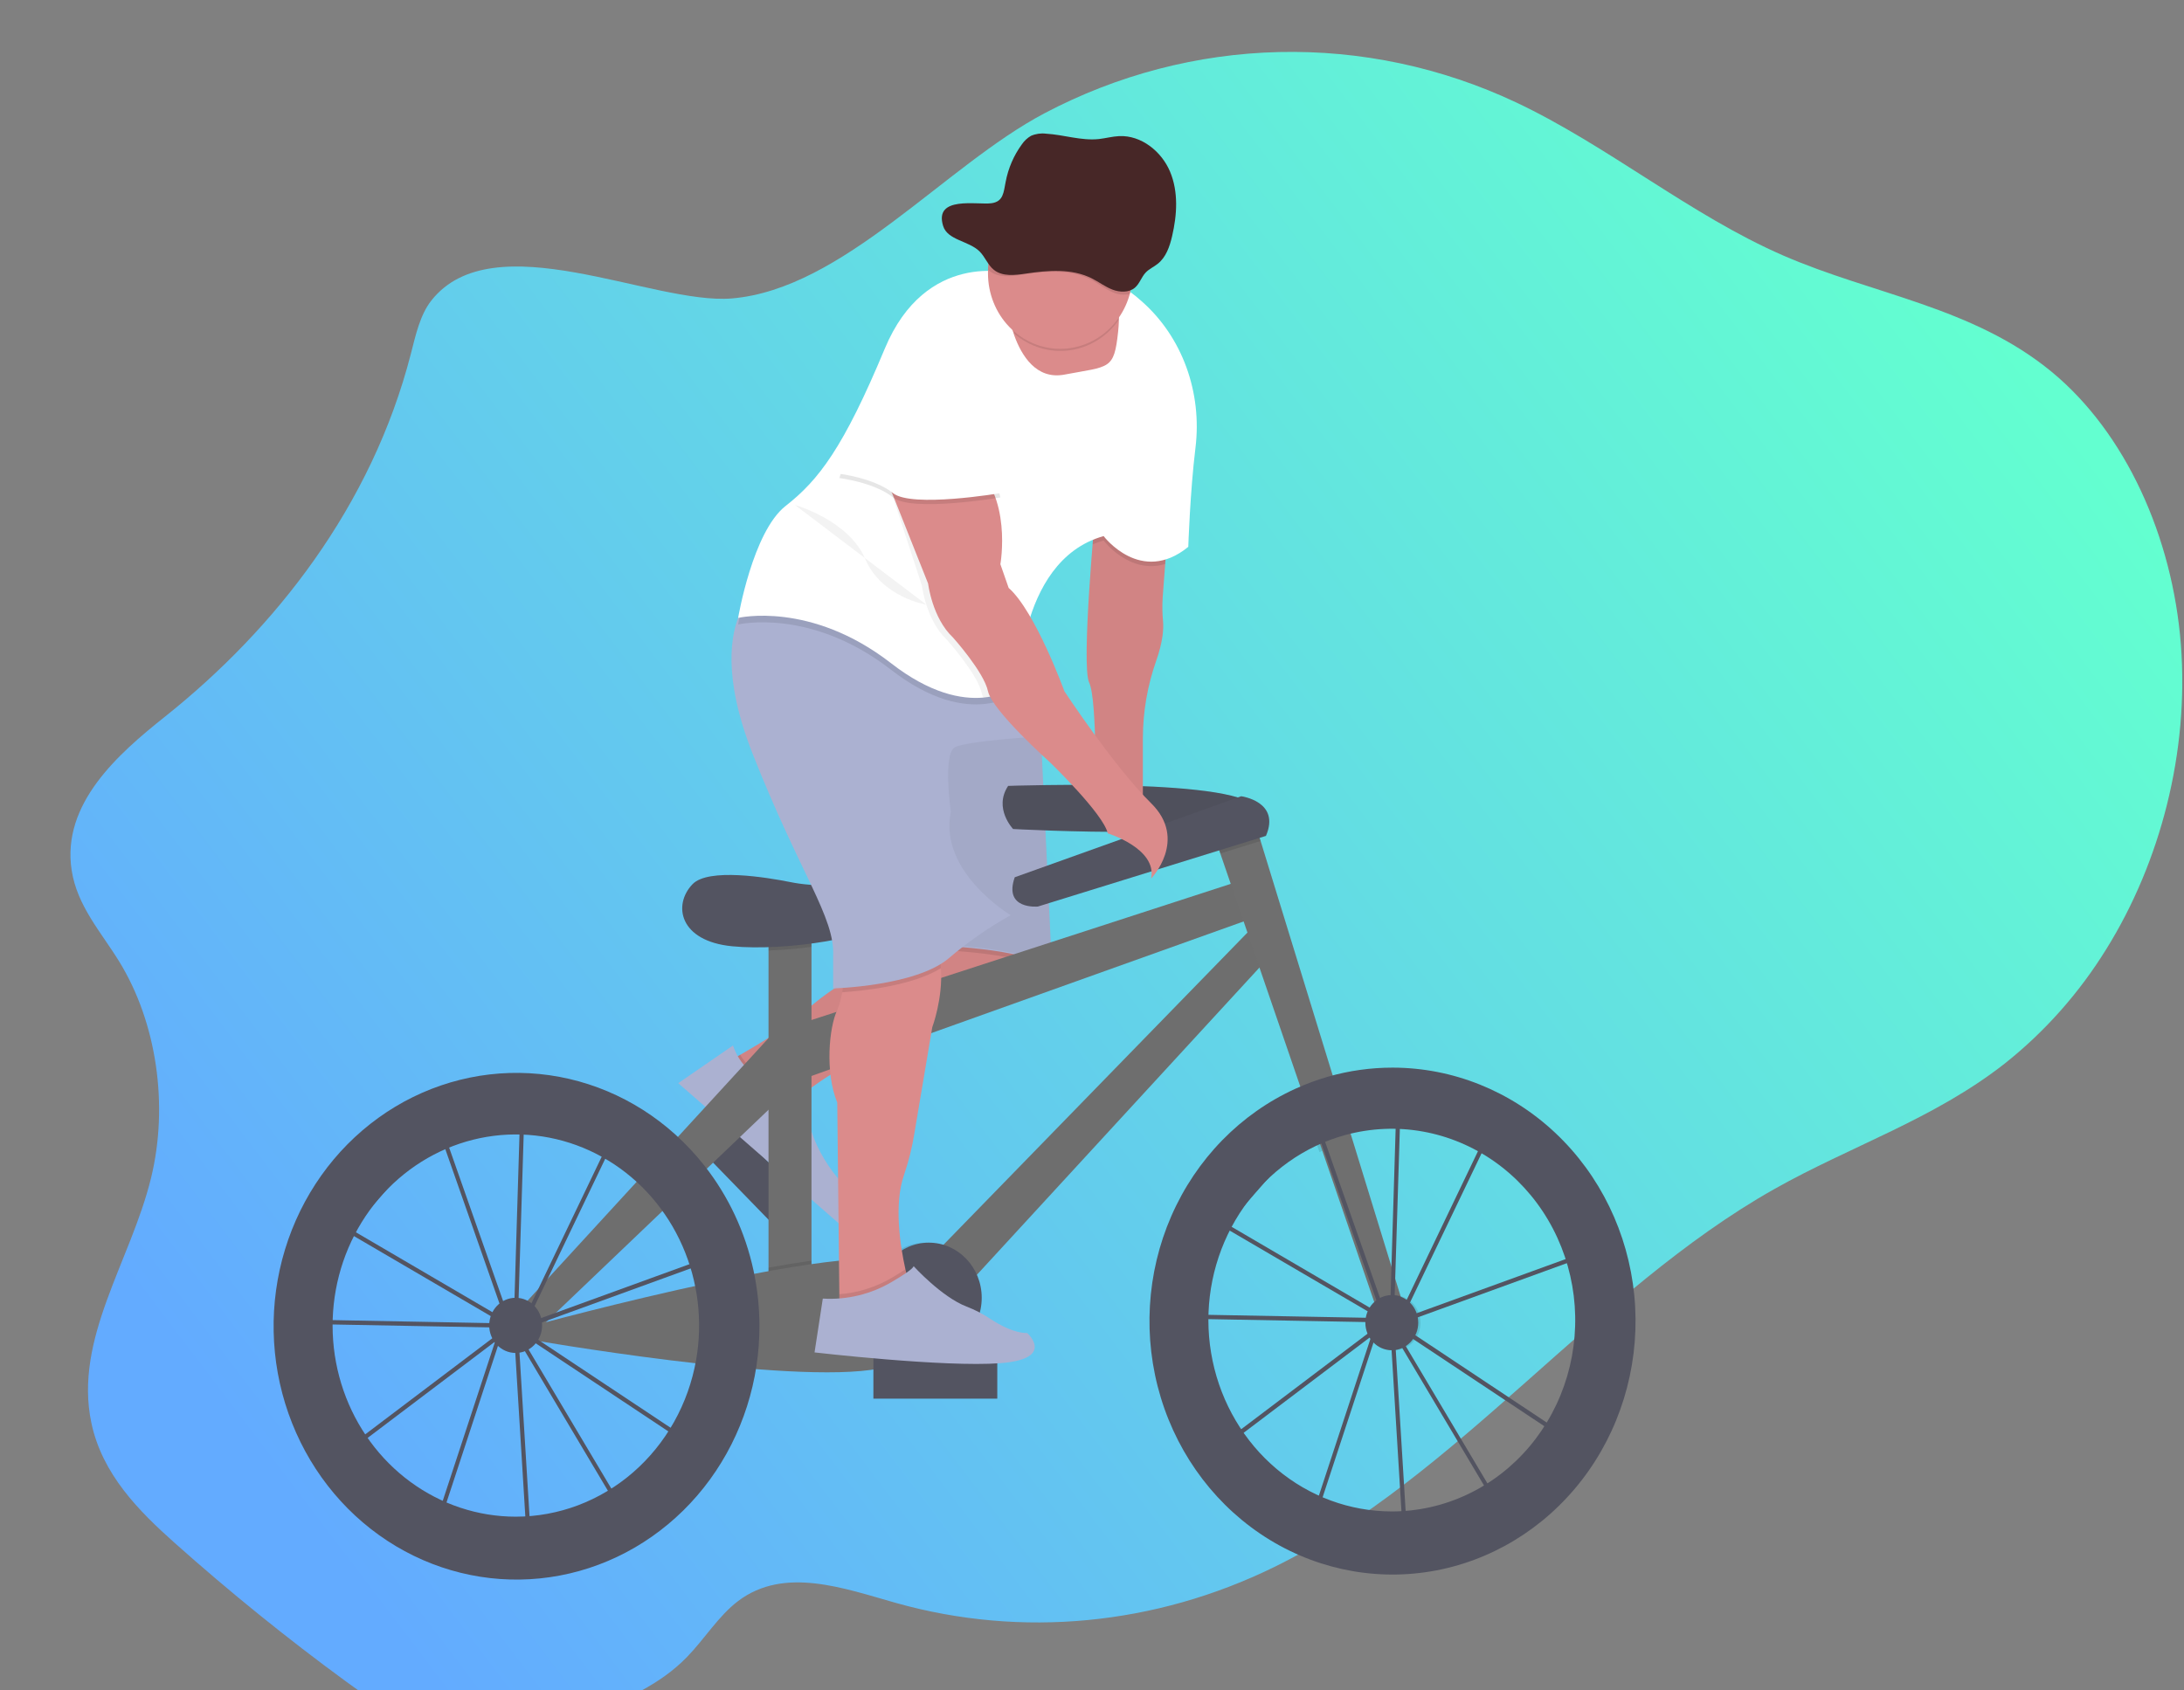 <svg width="589" height="456" viewBox="0 0 589 456" fill="none" xmlns="http://www.w3.org/2000/svg">
<rect x="0" y="0" width="589" height="456" fill="#808080" stroke="none"/>
<g id="Frame" clip-path="url(#clip0)">
<path id="Vector" d="M116.342 81.055C113.29 84.918 112.115 90.35 110.801 95.456C100.22 136.607 74.148 169.707 44.456 193.35C31.881 203.365 16.573 216.796 19.324 234.752C20.805 244.395 27.304 251.493 32.132 259.347C42.262 275.793 45.547 298.146 40.719 317.833C35.228 340.233 19.881 361.134 24.631 383.783C27.56 397.725 37.506 407.647 47.067 416.174C61.984 429.469 77.376 441.924 93.243 453.538C103.879 461.323 115.195 468.898 127.591 469.885C138.505 470.756 149.197 466.429 159.56 462.159C168.615 458.424 177.898 454.538 185.21 447.055C189.982 442.17 193.786 435.867 199.087 431.871C211.538 422.483 227.532 428.432 241.81 432.451C275.5 441.885 311.558 438.441 343.617 422.727C392.794 398.619 430.277 347.993 478.379 320.83C499.061 309.148 521.558 301.899 540.709 286.853C551.498 278.287 560.77 267.82 568.107 255.926C582.586 232.625 590.415 202.918 588.154 173.838C585.893 144.758 573.225 116.735 553.328 100.318C532.028 82.746 505.125 79.464 480.89 68.914C455.865 58.017 433.601 39.288 408.815 27.595C388.758 18.159 366.931 13.527 344.935 14.038C322.939 14.55 301.332 20.192 281.698 30.551C254.724 44.783 227.381 77.988 197.338 80.509C175.932 82.252 133.059 59.899 116.342 81.055Z" fill="url(#paint0_linear)"/>
<g id="rider">
<path id="Vector_2" d="M215.508 321.998L191.726 297.517L184.294 305.373L208.076 329.854L215.508 321.998Z" fill="#535461"/>
<path id="Vector_3" d="M197.399 285.8C197.399 285.8 211.204 278.202 216.538 273.311C219.75 270.38 223.203 267.75 226.857 265.451L244.176 254.454L280.372 251.55L282.043 257.94C282.043 257.94 284.827 267.234 256.984 275.367C229.14 283.5 215.219 296.28 215.219 296.28C215.219 296.28 197.399 302.646 197.399 285.8Z" fill="#DB8B8B"/>
<path id="Vector_4" opacity="0.1" d="M216.694 295.019C215.709 295.803 215.219 296.257 215.219 296.257C215.219 296.257 197.399 302.647 197.399 285.8C197.399 285.8 198.262 285.324 199.626 284.528C201.005 286.869 202.936 288.803 205.234 290.145C207.533 291.486 210.123 292.19 212.757 292.19H214.645L216.694 295.019Z" fill="black"/>
<path id="Vector_5" opacity="0.05" d="M281.519 261.147C279.971 264.568 274.631 270.191 256.984 275.344C234.369 281.949 220.938 291.609 216.694 295.019C215.709 295.803 215.219 296.257 215.219 296.257C215.219 296.257 197.399 302.647 197.399 285.8C197.399 285.8 198.262 285.324 199.626 284.528C203.764 282.164 212.523 276.976 216.522 273.287C219.732 270.355 223.186 267.725 226.84 265.428L244.159 254.431L250.608 253.914L280.356 251.527L282.026 257.917C282.026 257.917 282.416 259.166 281.519 261.147Z" fill="black"/>
<path id="Vector_6" d="M197.677 282.024L182.92 292.19L226.133 329.949C226.133 329.949 232.482 325.883 229.14 321.235C229.14 321.235 218.003 311.36 217.446 297.418L214.105 292.771H212.217C209.025 292.772 205.912 291.738 203.307 289.813C200.702 287.888 198.735 285.166 197.677 282.024V282.024Z" fill="#ABB1D1"/>
<path id="Vector_7" opacity="0.1" d="M281.519 261.146C272.609 256.656 250.858 256.174 250.858 256.174L250.624 253.914L280.372 251.527L282.043 257.917C282.043 257.917 282.416 259.166 281.519 261.146Z" fill="black"/>
<path id="Vector_8" d="M250.858 255.012C250.858 255.012 277.031 255.593 283.713 261.402L280.372 191.112H244.176L250.858 255.012Z" fill="#ABB1D1"/>
<path id="Vector_9" opacity="0.05" d="M250.858 254.722C250.858 254.722 277.031 255.303 283.713 261.112L280.372 190.822H244.176L250.858 254.722Z" fill="black"/>
<path id="Vector_10" d="M271.886 212.002C271.886 212.002 337.401 209.678 338.738 218.514C340.074 227.349 273.222 223.626 273.222 223.626C273.222 223.626 267.876 218.043 271.886 212.002Z" fill="#535461"/>
<path id="Vector_11" opacity="0.05" d="M271.886 212.002C271.886 212.002 337.401 209.678 338.738 218.514C340.074 227.349 273.222 223.626 273.222 223.626C273.222 223.626 267.876 218.043 271.886 212.002Z" fill="black"/>
<path id="Vector_12" d="M218.849 247.338H207.261V352.413H218.849V247.338Z" fill="#6E6E6E"/>
<path id="Vector_13" opacity="0.1" d="M218.849 247.333V255.425C214.996 255.947 211.053 256.279 207.261 256.406V247.333H218.849Z" fill="black"/>
<path id="Vector_14" d="M217.981 238.625C216.355 238.494 214.737 238.267 213.136 237.945C206.854 236.69 191.017 234.059 186.757 238.526C181.411 244.103 183.193 253.868 197.454 255.262C211.716 256.656 236.229 252.938 241.135 247.356C241.135 247.333 232.264 239.769 217.981 238.625Z" fill="#535461"/>
<path id="Vector_15" d="M215.731 276.163L337.407 236.644L341.416 246.409L216.622 291.04L215.731 276.163Z" fill="#6E6E6E"/>
<path id="Vector_16" d="M251.833 338.465L339.634 248.268L344.535 255.703L260.743 346.83L251.833 338.465Z" fill="#6E6E6E"/>
<path id="Vector_17" opacity="0.1" d="M363.958 307.793C361.176 308.544 358.463 309.549 355.85 310.797L350.527 295.281C353.321 294.01 356.198 292.948 359.136 292.103L363.958 307.793Z" fill="black"/>
<path id="Vector_18" d="M378.854 353.342L372.618 357.06L329.104 230.231L327.155 224.555L337.407 218.508L339.974 226.861L378.854 353.342Z" fill="#6F6F6F"/>
<path id="Vector_19" opacity="0.1" d="M339.974 226.861L329.104 230.231L327.155 224.555L337.407 218.508L339.974 226.861Z" fill="black"/>
<path id="Vector_20" d="M273.668 236.644L334.728 214.79C334.728 214.79 345.426 216.184 341.411 225.485L279.91 244.544C279.91 244.544 270.555 245.474 273.668 236.644Z" fill="#535461"/>
<path id="Vector_21" opacity="0.1" d="M218.849 340.051V352.407H207.261V341.951C211.27 341.224 215.169 340.58 218.849 340.051Z" fill="black"/>
<path id="Vector_22" d="M143.973 357.542C143.973 357.542 237.571 331.982 245.145 341.736C252.718 351.489 260.743 364.513 237.143 369.16C213.542 373.808 142.208 361.254 142.208 361.254L143.973 357.542Z" fill="#6E6E6E"/>
<path id="Vector_23" d="M140.854 352.413L210.825 276.163L213.058 293.828L144.418 359.384L140.854 352.413Z" fill="#6E6E6E"/>
<path id="Vector_24" opacity="0.1" d="M375.959 364.269C379.898 364.269 383.092 360.937 383.092 356.828C383.092 352.718 379.898 349.386 375.959 349.386C372.019 349.386 368.825 352.718 368.825 356.828C368.825 360.937 372.019 364.269 375.959 364.269Z" fill="black"/>
<path id="Vector_25" opacity="0.1" d="M249.6 364.966C257.476 364.966 263.861 358.305 263.861 350.089C263.861 341.873 257.476 335.212 249.6 335.212C241.723 335.212 235.338 341.873 235.338 350.089C235.338 358.305 241.723 364.966 249.6 364.966Z" fill="black"/>
<path id="Vector_26" d="M250.496 364.966C258.373 364.966 264.758 358.305 264.758 350.089C264.758 341.873 258.373 335.212 250.496 335.212C242.62 335.212 236.235 341.873 236.235 350.089C236.235 358.305 242.62 364.966 250.496 364.966Z" fill="#535461"/>
<path id="Vector_27" d="M246.688 348.972L246.684 348.975C245.009 350.282 244.667 352.757 245.919 354.504L257.238 370.293C258.491 372.04 260.864 372.398 262.539 371.091L262.543 371.088C264.218 369.781 264.56 367.306 263.308 365.559L251.989 349.769C250.736 348.022 248.363 347.665 246.688 348.972Z" fill="#6C63FF"/>
<path id="Vector_28" d="M314.898 143.478L313.573 160.969C313.42 163.185 313.448 165.41 313.656 167.621C313.829 169.578 313.656 173.006 311.819 178.234C309.459 184.912 308.24 191.971 308.216 199.088V218.996L295.408 216.672C295.408 216.672 295.965 188.789 293.737 184.142C291.51 179.494 295.408 138.25 295.408 138.25L314.898 143.478Z" fill="#DB8B8B"/>
<path id="Vector_29" opacity="0.05" d="M314.241 152.145L313.573 160.969C313.422 163.183 313.452 165.406 313.662 167.615C313.834 169.572 313.662 173 311.824 178.234C309.465 184.912 308.245 191.971 308.221 199.088V218.996L295.413 216.672C295.413 216.672 295.97 188.789 293.743 184.142C292.167 180.848 293.659 159.197 294.667 146.842C295.085 141.759 295.413 138.25 295.413 138.25L314.904 143.478L314.241 152.145Z" fill="black"/>
<path id="Vector_30" d="M251.426 277.087L246.609 305.667C246.002 309.483 245.07 313.235 243.825 316.879C241.002 324.93 242.806 336.217 244.176 342.375C244.783 345.093 245.29 346.813 245.29 346.813L230.811 354.945L226.356 351.46V349.136L225.799 297.436C222.458 289.303 223.572 277.104 225.799 272.457C226.433 270.93 226.878 269.325 227.124 267.682C228.238 261.454 228.583 252.706 228.583 252.706C228.583 252.706 237.493 237.021 248.074 247.478C251.972 251.329 253.453 256.366 253.765 261.187C254.311 269.442 251.426 277.087 251.426 277.087Z" fill="#DB8B8B"/>
<path id="Vector_31" opacity="0.1" d="M253.765 261.17C246.041 265.956 232.604 267.31 227.124 267.664C228.238 261.437 228.583 252.689 228.583 252.689C228.583 252.689 237.493 237.004 248.074 247.46C251.972 251.312 253.453 256.348 253.765 261.17Z" fill="black"/>
<path id="Vector_32" d="M272.576 246.879C266.654 250.169 261.059 254.061 255.87 258.498C246.96 266.049 224.685 266.63 224.685 266.63V257.917C225.242 247.46 215.775 235.842 202.968 203.311C194.787 182.538 197.054 170.781 199.76 164.972C201.297 161.69 202.968 160.324 202.968 160.324L272.576 174.266L275.065 182.05L280.372 198.664C280.372 198.664 260.882 199.826 257.541 201.569C254.199 203.311 256.427 218.996 256.427 218.996C253.086 235.261 272.576 246.879 272.576 246.879Z" fill="#ABB1D1"/>
<path id="Vector_33" opacity="0.1" d="M314.898 143.478L314.241 152.145C304.551 155.05 297.635 145.802 297.635 145.802C296.624 146.084 295.631 146.432 294.661 146.842C295.079 141.759 295.408 138.25 295.408 138.25L314.898 143.478Z" fill="black"/>
<path id="Vector_34" opacity="0.1" d="M275.065 182.05C274.804 184.763 274.804 186.465 274.804 186.465C274.804 186.465 261.996 197.502 240.278 180.656C218.56 163.81 199.069 168.457 199.069 168.457C199.069 168.457 199.298 167.109 199.76 164.972C201.297 161.69 202.968 160.324 202.968 160.324L272.576 174.266L275.065 182.05Z" fill="black"/>
<path id="Vector_35" d="M322.405 120.794C320.951 132.615 320.467 147.515 320.467 147.515C307.659 157.972 297.635 144.611 297.635 144.611C285.54 147.998 279.854 159.041 277.176 168.678C275.741 173.891 274.944 179.272 274.804 184.693C274.804 184.693 271.418 187.598 265.181 188.179C259.284 188.696 250.83 187.093 240.278 178.884C218.56 162.038 199.069 166.685 199.069 166.685C199.069 166.685 202.968 143.449 211.877 136.478C220.787 129.507 227.47 120.794 238.607 94.072C249.744 67.35 272.576 73.74 272.576 73.74C272.576 73.74 273.69 68.512 294.294 73.74C299.312 75.112 303.958 77.679 307.865 81.24C318.885 90.906 324.231 105.899 322.405 120.794Z" fill="white"/>
<path id="Vector_36" d="M301.739 86.84C301.711 87.612 301.65 88.472 301.55 89.431C300.436 99.887 299.322 98.725 287.071 101.049C279.453 102.495 275.494 95.855 273.59 90.627C272.9 88.733 272.38 86.777 272.036 84.783L298.766 80.136C298.766 80.136 301.968 79.201 301.739 86.84Z" fill="#DB8B8B"/>
<path id="Vector_37" opacity="0.05" d="M277.176 168.707C275.741 173.92 274.944 179.301 274.804 184.722C274.804 184.722 271.418 187.627 265.181 188.208C265.005 187.838 264.871 187.448 264.78 187.046C263.666 181.818 255.313 172.523 255.313 172.523C249.744 167.295 248.631 158.001 248.631 158.001L239.442 129.827L236.38 127.213C236.38 127.213 249.188 116.756 260.325 125.47C271.462 134.184 268.121 152.773 268.121 152.773L270.349 159.163C272.66 161.196 275.01 164.78 277.176 168.707Z" fill="black"/>
<path id="Vector_38" d="M238.05 126.632L250.301 157.42C250.301 157.42 251.415 166.714 256.984 171.943C256.984 171.943 265.337 181.237 266.451 186.465C267.564 191.693 283.157 205.635 283.157 205.635C283.157 205.635 297.635 219.577 298.749 224.805C298.749 224.805 312.114 228.871 310.443 237.004C310.443 237.004 320.467 226.548 310.443 216.672C300.42 206.797 287.055 186.465 287.055 186.465C287.055 186.465 279.259 164.972 272.019 158.582L269.792 152.192C269.792 152.192 273.133 133.603 261.996 124.889C250.858 116.176 238.05 126.632 238.05 126.632Z" fill="#DB8B8B"/>
<path id="Vector_39" opacity="0.1" d="M245.29 346.795L230.811 354.928L226.356 351.443V349.119C231.359 348.748 236.22 347.218 240.584 344.64C241.92 343.85 243.179 343.072 244.187 342.386C244.772 345.076 245.29 346.795 245.29 346.795Z" fill="black"/>
<path id="Vector_40" opacity="0.1" d="M261.996 102.234L269.792 134.184C269.792 134.184 245.846 138.25 240.835 134.184C235.823 130.117 226.356 128.955 226.356 128.955C226.356 128.955 236.38 98.748 241.948 95.263C247.517 91.777 261.996 102.234 261.996 102.234Z" fill="black"/>
<path id="Vector_41" d="M261.996 101.072L269.792 133.022C269.792 133.022 245.846 137.088 240.835 133.022C235.823 128.955 226.356 127.794 226.356 127.794C226.356 127.794 236.38 97.587 241.948 94.101C247.517 90.616 261.996 101.072 261.996 101.072Z" fill="white"/>
<path id="Vector_42" opacity="0.1" d="M301.739 86.259C300.18 88.505 298.196 90.394 295.91 91.811C293.625 93.227 291.085 94.141 288.449 94.496C285.812 94.85 283.134 94.639 280.578 93.873C278.023 93.108 275.645 91.806 273.59 90.046C272.9 88.152 272.38 86.196 272.036 84.202L298.766 79.555C298.766 79.555 301.968 78.62 301.739 86.259Z" fill="black"/>
<path id="Vector_43" d="M305.431 73.769C305.431 79.162 303.378 84.333 299.723 88.146C296.068 91.959 291.11 94.101 285.941 94.101C280.772 94.101 275.814 91.959 272.159 88.146C268.504 84.333 266.451 79.162 266.451 73.769C266.451 73.432 266.451 73.096 266.451 72.758C266.579 67.366 268.756 62.248 272.502 58.53C276.248 54.812 281.256 52.798 286.425 52.932C291.595 53.066 296.501 55.337 300.065 59.245C303.63 63.152 305.56 68.377 305.431 73.769V73.769Z" fill="#DB8B8B"/>
<path id="Vector_44" opacity="0.1" d="M305.431 73.769C305.433 75.643 305.186 77.508 304.696 79.311C303.19 79.654 301.619 79.504 300.197 78.881C298.114 78.027 296.327 76.558 294.327 75.5C288.697 72.526 281.998 73.113 275.761 74.095C272.665 74.583 269.151 75.036 266.718 72.979C266.634 72.91 266.554 72.837 266.478 72.758C266.607 67.366 268.784 62.248 272.53 58.53C276.276 54.812 281.284 52.798 286.453 52.932C291.622 53.066 296.529 55.337 300.093 59.245C303.657 63.152 305.588 68.377 305.459 73.769H305.431Z" fill="black"/>
<path id="Vector_45" opacity="0.05" d="M214.383 136.217C214.383 136.217 228.862 140.283 233.317 150.739C237.772 161.196 249.822 163.107 249.822 163.107" fill="black"/>
<path id="Vector_46" d="M268.956 366.256H235.544V377.293H268.956V366.256Z" fill="#535461"/>
<path id="Vector_47" d="M240.562 345.773C243.552 344.03 246.175 342.288 246.403 341.567C246.403 341.567 253.949 349.874 260.67 352.453C262.93 353.324 265.094 354.446 267.124 355.799C269.786 357.542 273.584 359.593 277.031 359.593C277.031 359.593 284.827 366.564 269.792 367.725C254.756 368.887 219.674 364.821 219.674 364.821L221.901 350.298C228.409 350.696 234.889 349.125 240.562 345.773Z" fill="#ABB1D1"/>
</g>
<g id="frontwheel">
<path id="Vector_48" d="M378.41 415.091L374.924 358.22L374.851 358.098L371.332 359.376L355.133 408.643L329.377 389.589L370.413 358.563L370.452 358.441L370.686 358.354L373.331 356.35L330.319 331.19L319.777 343.273L321.448 354.601L370.898 355.519V356.681L320.512 355.74L318.619 342.896L333.036 326.369L354.598 300.129L354.982 301.216L359.549 295.988L376.555 299.165V298.462L377.669 298.497V299.374L402.929 304.091L379.356 353.265L375.92 355.862V356.152V356.477L430.388 336.68L423.923 389.665L377.702 358.952L376.076 357.999L403.33 403.827L378.41 415.091ZM376.182 360.288L379.44 413.371L401.742 403.275L376.182 360.288ZM331.315 389.589L354.587 406.801L369.812 360.48L331.315 389.589ZM377.157 357.256L378.321 357.935L423.065 387.678L429.079 338.376L377.157 357.256ZM373.203 353.073L374.601 355.426L374.846 355.24L376.516 300.327L359.955 297.225L355.411 302.453L373.203 353.073ZM331.221 330.389L372.897 354.787L372.173 353.55L354.587 303.435L333.871 327.182L331.221 330.389ZM377.647 300.536L375.976 354.38L378.493 352.475L401.275 304.945L377.647 300.536Z" fill="#535461"/>
<path id="Vector_49" d="M375.575 288C369.665 287.993 363.781 288.822 358.084 290.463C355.146 291.308 352.269 292.37 349.475 293.641C334.59 300.372 322.626 312.623 315.9 328.023C309.173 343.424 308.16 360.88 313.058 377.014C317.956 393.149 328.416 406.815 342.415 415.369C356.414 423.923 372.956 426.757 388.842 423.323C404.729 419.889 418.829 410.431 428.417 396.779C438.005 383.126 442.398 366.25 440.747 349.413C439.095 332.577 431.517 316.978 419.478 305.634C407.438 294.29 391.793 288.007 375.57 288H375.575ZM375.353 407.719C364.059 407.714 353.106 403.68 344.314 396.285C335.522 388.891 329.419 378.581 327.019 367.069C324.619 355.557 326.066 343.534 331.121 332.999C336.175 322.463 344.532 314.048 354.804 309.151C357.417 307.903 360.13 306.898 362.912 306.148C369.713 304.306 376.811 303.997 383.735 305.24C390.66 306.483 397.251 309.25 403.07 313.357C408.889 317.465 413.803 322.818 417.484 329.06C421.166 335.302 423.531 342.291 424.422 349.561C425.312 356.831 424.709 364.216 422.651 371.224C420.593 378.232 417.128 384.702 412.486 390.204C407.844 395.706 402.133 400.114 395.731 403.134C389.329 406.154 382.384 407.717 375.358 407.719H375.353Z" fill="#535461"/>
<path id="Vector_50" d="M375.352 364.237C379.292 364.237 382.486 360.905 382.486 356.796C382.486 352.686 379.292 349.354 375.352 349.354C371.413 349.354 368.219 352.686 368.219 356.796C368.219 360.905 371.413 364.237 375.352 364.237Z" fill="#535461"/>
</g>
<g id="rearwheel">
<path id="Vector_51" d="M142.13 416.504L138.638 359.61L138.566 359.488L135.046 360.766L118.853 410.056L93.097 391.008L134.122 359.982L134.161 359.86L134.395 359.773L137.04 357.769L94.027 332.61L83.491 344.693L85.162 356.02L134.623 356.961V358.123L84.238 357.182L82.333 344.321L96.756 327.788L118.335 301.531L118.719 302.617L123.285 297.389L140.247 300.561V299.858L141.361 299.893V300.77L166.621 305.487L143.071 354.638L139.635 357.234V357.525V357.85L194.097 338.053L187.631 391.037L141.411 360.325L139.785 359.372L167.038 405.194L142.13 416.504ZM139.902 361.701L143.16 414.785L165.462 404.689L139.902 361.701ZM95.03 390.997L118.301 408.209L133.526 361.887L95.03 390.997ZM140.871 358.663L142.035 359.343L186.779 389.085L192.794 339.784L140.871 358.663ZM136.917 354.481L138.315 356.833L138.56 356.648L140.231 301.734L123.669 298.644L119.125 303.872L136.917 354.481ZM94.918 331.791L136.594 356.189L135.87 354.951L118.285 304.837L97.575 328.578L94.918 331.791ZM141.361 301.938L139.691 355.799L142.208 353.894L164.989 306.364L141.361 301.938Z" fill="#535461"/>
<path id="Vector_52" d="M203.213 342.706C200.979 332.354 196.458 322.691 190.009 314.485C187.615 311.436 184.975 308.606 182.118 306.027C171.133 296.134 157.31 290.325 142.818 289.513C128.327 288.701 113.986 292.931 102.048 301.54C90.11 310.149 81.251 322.649 76.859 337.078C72.468 351.508 72.793 367.05 77.785 381.265C82.777 395.481 92.152 407.565 104.439 415.621C116.726 423.678 131.23 427.25 145.674 425.778C160.118 424.306 173.685 417.872 184.245 407.487C194.805 397.103 201.76 383.354 204.02 368.399C204.546 364.878 204.81 361.32 204.811 357.757C204.815 352.694 204.278 347.646 203.213 342.706ZM139.067 409.132C128.914 409.121 119.011 405.849 110.704 399.759C102.397 393.67 96.089 385.059 92.638 375.099C89.188 365.138 88.762 354.31 91.418 344.088C94.075 333.866 99.685 324.745 107.485 317.966C115.286 311.187 124.899 307.078 135.017 306.199C145.135 305.32 155.267 307.713 164.035 313.053C172.803 318.393 179.782 326.42 184.023 336.043C188.264 345.666 189.561 356.418 187.737 366.837C185.649 378.712 179.635 389.448 170.742 397.176C161.85 404.904 150.641 409.135 139.067 409.132V409.132Z" fill="#535461"/>
<path id="Vector_53" d="M139.067 364.966C143.007 364.966 146.2 361.635 146.2 357.525C146.2 353.415 143.007 350.083 139.067 350.083C135.127 350.083 131.933 353.415 131.933 357.525C131.933 361.635 135.127 364.966 139.067 364.966Z" fill="#535461"/>
</g>
<g id="hat">
<path id="Vector_54" d="M254.347 60.936C255.533 64.817 261.23 64.939 264.154 67.797C265.674 69.284 266.381 71.48 268.052 72.804C270.374 74.652 273.726 74.245 276.683 73.803C282.636 72.921 289.029 72.392 294.397 75.07C296.302 76.017 298.011 77.341 299.999 78.114C301.987 78.886 304.454 78.979 306.069 77.608C307.361 76.51 307.835 74.704 309.004 73.496C309.912 72.543 311.176 72.008 312.212 71.172C314.484 69.383 315.464 66.467 316.11 63.678C317.446 57.939 317.83 51.752 315.553 46.309C313.275 40.866 307.796 36.434 301.815 36.718C299.983 36.806 298.195 37.299 296.369 37.508C291.607 38.014 286.902 36.347 282.124 36.062C280.738 35.886 279.332 36.086 278.042 36.643C277.07 37.207 276.23 37.991 275.586 38.938C273.399 41.926 271.901 45.401 271.209 49.092C270.652 51.874 270.625 54.395 267.356 54.825C263.641 55.337 251.836 52.728 254.347 60.936Z" fill="#472727"/>
</g>
</g>
<defs>
<linearGradient id="paint0_linear" x1="534.55" y1="82.001" x2="89.55" y2="420.001" gradientUnits="userSpaceOnUse">
<stop stop-color="#63FFD0"/>
<stop offset="1" stop-color="#63ABFF"/>
</linearGradient>
<clipPath id="clip0">
<rect width="589" height="456" fill="white"/>
</clipPath>
</defs>
</svg>
